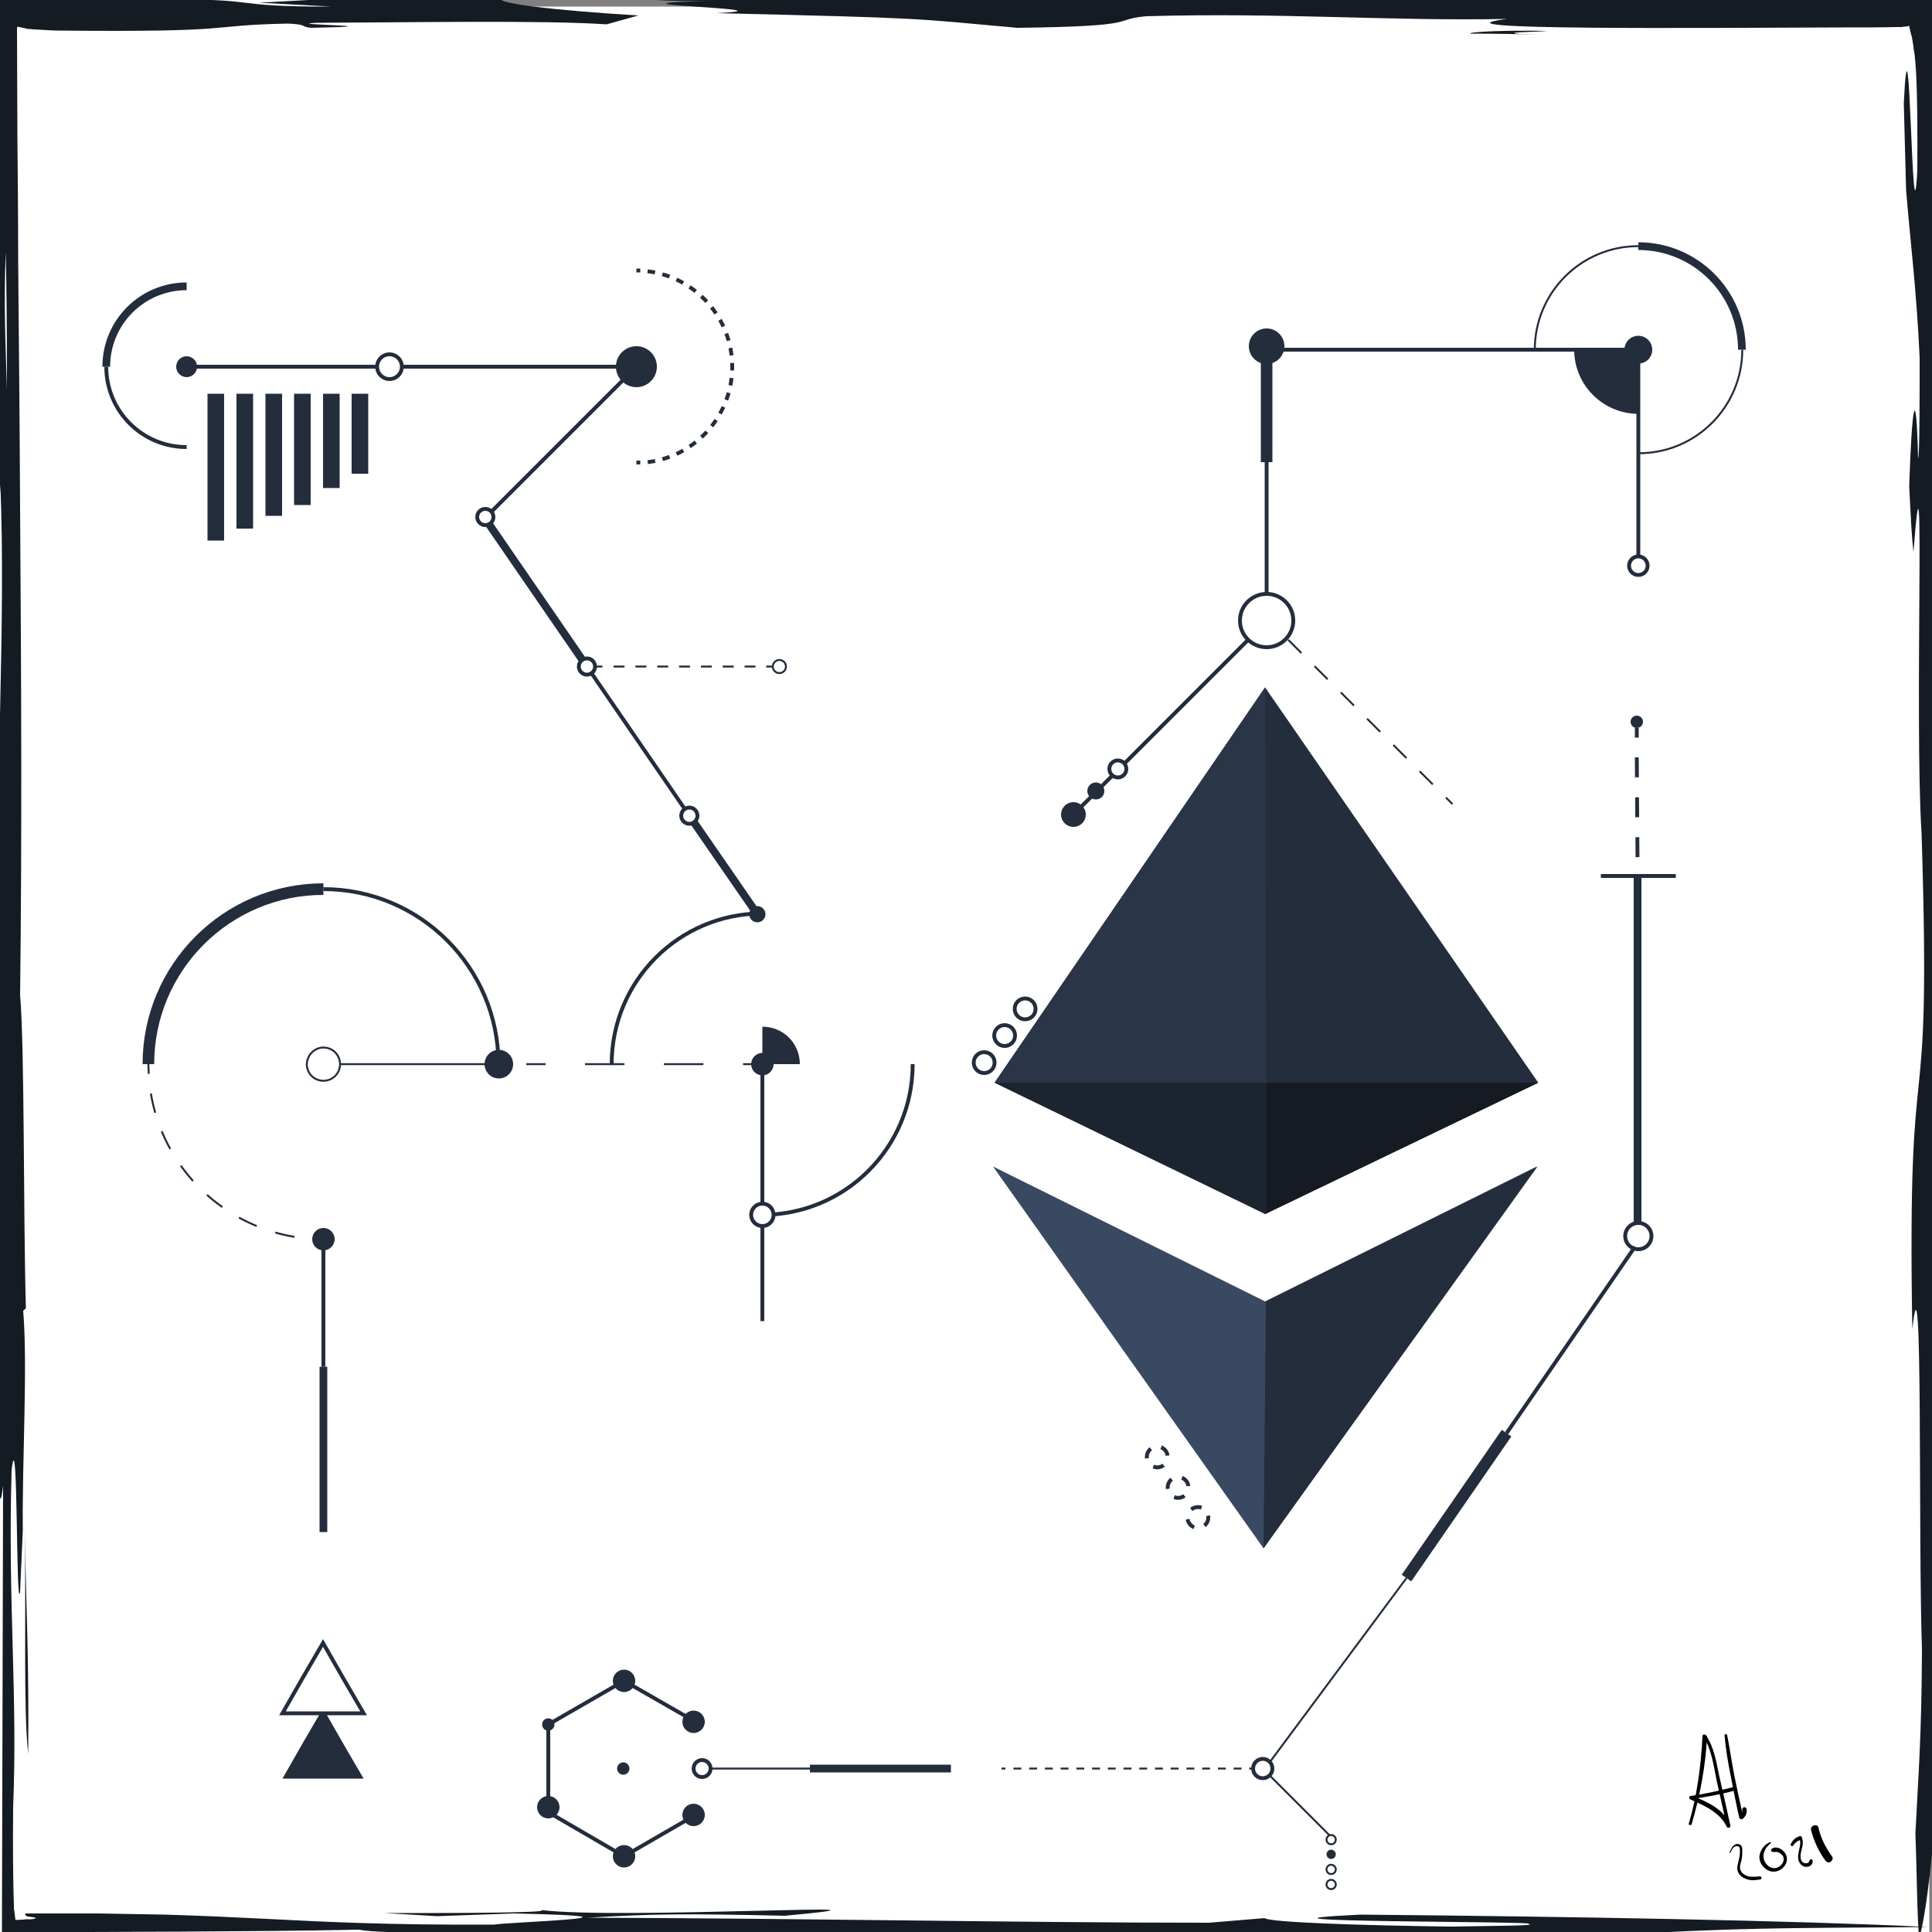 <?xml version="1.0" encoding="utf-8"?>
<!-- Generator: Adobe Illustrator 25.1.0, SVG Export Plug-In . SVG Version: 6.00 Build 0)  -->
<svg version="1.1" xmlns="http://www.w3.org/2000/svg" xmlns:xlink="http://www.w3.org/1999/xlink" x="0px" y="0px"
	 viewBox="0 0 500 500" style="enable-background:new 0 0 500 500;" xml:space="preserve">
<rect x="0" y="0" width="500" height="500" fill="#808080" stroke="none"/>
<style type="text/css">
	.st0{fill:#FFFFFF;}
	.st1{fill:#141B23;}
	.st2{fill:#232D3C;}
	.st3{fill:#394961;}
	.st4{fill:#2A3648;}
	.st5{fill:#151A23;}
	.st6{fill:#FFFFFF;stroke:#232D3C;stroke-width:0.5;stroke-miterlimit:10;}
	.st7{fill:#1C2430;}
	.st8{fill:none;stroke:#232D3C;stroke-miterlimit:10;}
	.st9{fill:none;stroke:#232D3C;stroke-width:3;stroke-miterlimit:10;}
	.st10{fill:none;stroke:#232D3C;stroke-width:0.5;stroke-miterlimit:10;}
	.st11{fill:none;stroke:#232D3C;stroke-width:2;stroke-miterlimit:10;}
	.st12{fill:none;stroke:#232D3C;stroke-miterlimit:10;stroke-dasharray:5.166,5.166;}
	.st13{fill:#FFFFFF;stroke:#232D3C;stroke-miterlimit:10;}
	.st14{fill:none;stroke:#232D3C;stroke-width:0.5;stroke-miterlimit:10;stroke-dasharray:2.035,2.035;}
	.st15{fill:none;stroke:#232D3C;stroke-width:0.5;stroke-miterlimit:10;stroke-dasharray:5.09,5.09;}
	.st16{fill:none;stroke:#232D3C;stroke-width:0.5;stroke-miterlimit:10;stroke-dasharray:10.213,10.213;}
	.st17{fill:none;stroke:#232D3C;stroke-width:0.5;stroke-miterlimit:10;stroke-dasharray:4.808,4.808;}
	.st18{fill:none;stroke:#232D3C;stroke-miterlimit:10;stroke-dasharray:2.82,2.82;}
	.st19{fill:none;stroke:#232D3C;stroke-miterlimit:10;stroke-dasharray:1.95,1.95;}
	.st20{fill:none;stroke:#232D3C;stroke-width:0.5;stroke-miterlimit:10;stroke-dasharray:2.825,2.825;}
</style>
<g id="Lager_1">
	<g>
		<rect x="-0.7" y="1.7" class="st0" width="500" height="500"/>
		<g>
			<g>
				<g>
					<path class="st1" d="M397.5-4c-15.2,0.3-41.4-0.2-37-1.1l-3.1-0.6C370.3-5.6,424.4-5.6,397.5-4z"/>
					<path class="st0" d="M401.2,0.1c-13.2-0.3-3.1-0.6-0.8-0.9l18.1,0.1C424-0.3,408.7-0.1,401.2,0.1z"/>
					<path class="st1" d="M393.5,8.8l5.4,0.2c-5.4-0.2-13.2-0.3-18.4-0.3c-0.4-0.5,9.4-0.9,19.9-0.7C398.2,8.3,387.9,8.3,393.5,8.8z
						"/>
					<path class="st1" d="M130.1-0.7c-3.9,1.4,13.3,3.4,35.1,4.7L157,6.3c-16.5-1.1-49.4-0.5-75.1-0.4c-9.9,0.5,23.9,0.8-1.4,1.3
						c-2.9-0.3-0.8-0.9-6.1-1.1C51.7,6.6,63.6,8.4,14.2,7.9l-3.7-0.2L8.6,7.6L7.7,7.5c-0.1,0-0.4,0-0.4,0H7.2
						C6.4,7.3,5.6,7.1,4.5,6.9L4.4,7.4c0,9.2,0.1,18.5,0.1,27.8c0.1,10.7,0.2,21.5,0.2,32.2c0.2,21.5,0.4,43,0.5,64.5
						c0.3,42.8,0.5,85.1,0,125.6c1.2,14.4,0.8,56,1.5,81.1L6,339.2c1.2,14.4-0.3,38.9-0.1,56.8l-0.7,16c-1.1,6.1-0.5-45.9-2.2-31.5
						c-1,34.3,1.6,57.8,0.4,87.2c-0.1,11.1,0,17.4,0.1,22c0,1.2,0.1,2.2,0.1,3.2c0,0.2,0,0.5,0,0.7v0.3c0,0.2,0,0.4,0.1,0.6
						c0.1,0.7,0.2,1.5,0.3,2.4c0.5,0,1-0.1,1.7-0.1c0.3,0,0.6,0,0.9-0.1c0.2,0,0.3,0,0.5,0h0.1h0.2c0.2,0,0.5,0,0.7,0
						c2.3-0.3,0.8-0.5-0.9-0.7c-0.5-0.2-0.9-0.4-0.6-0.8c0.2,0,0.4,0,0.6,0c1,0,1.9,0,2.8,0c1.9,0,3.7,0,5.5,0c3.6,0,6.9,0,10.1,0
						c6.3,0.1,11.9,0.2,17,0.3c10.2,0.3,18.4,0.7,26.3,1.1c15.9,0.8,30.8,1.6,58.9,1.5c2.1-0.6,47.1-2,5.2-2.9l-19.9,0.7l-13.6-0.8
						c15.4,0,43.8,0,40.5-0.8c20.3,2.6,106-2.5,63.1,1.5c-26.3-0.6-34-0.5-51,0.5c59.5,0.2,111.9,1.3,160.8,1.3l14.4-1.2
						c1,1.1,24.9,1.9,48.3,2.2c10.1-0.2,23-0.2,19.9-0.7c4.5-0.7-85.3-0.4-43.4-2.4c54.5,0.5,112.1,1.5,147,3.2
						c-25.5,0.3-43.8,0-70.8,1.5c-91.3,1.5-190.2,0.3-278.7,2.2c-3.3-0.8-26.7-1.1-19.7-1.9c-8.2-0.6-30.9,0.1-37-1.1
						c-14.9,0.3-30.4,0.4-46.2,0.5c-7.9,0-15.8,0.1-23.8,0.1c-7.5,0-14.9,0-22.4,0c0.1-40.7,0.2-81,0.3-115.5
						c-2,17.3-1.3-37.4-2.2-54.7c1.2-16.1,0.8-44.1,0.8-64.6c-0.3-2.3-0.5-15-1-11.9c0.3,15.2-0.2,20.8-0.4,36.4
						c-1.5-6.4,0.1-33.5,0.1-56.8l0.8,12.1c0-38.7,2.6-84.7,1.2-119.5l-1.4,29.6C-2,111.9,0,58.7-1.8,26.8
						c-0.5,28.8,0.6,76.7-1.4,75.9c-1-1.6-1-35.2-0.5-51c0.2-8.8,0.4-17.3,0.5-25.6c0.1-8.6,0.1-15.3,0-26.9c3.7,0,7.4,0,11.1-0.1
						c2.8,0,5.7-0.1,8.5-0.1C22-1.1,27.6-1.2,33.1-1.2c11-0.2,21.8-0.3,32.5-0.5C86.9-1.9,108.1-1.8,130.1-0.7z"/>
					<path class="st1" d="M37-4.1C25.8-4.1,17.9-4,12.1-3.8C8.5-3.6,5.5-3.5,2.9-3.5c-3.3,0.2-6.1,0.3-8.4,0.4
						c0.2,4,0.4,7.2,0.6,10.4c0,0.8,0.1,1.6,0.1,2.4c0.1,0.6,0.1,1.2,0.2,1.8c0.1,1.2,0.2,2.5,0.3,4c0.3,6,0.5,14.8,0.4,31.3
						c-1-6.8-1.9,19.7-2,37.8c0.6,17.5,0.2,38.5,0.2,53.9c-0.2,10.5-1.5,9.1-1.5-11.5c0.8-19.2,0.8-40.3,0.6-61.7
						c-0.1-10.7-0.2-21.5-0.3-32.2c0-5.3-0.1-10.6-0.1-15.9c0-7.4,0-14.8-0.1-22c5.5,0,10.9,0,16.2,0c3.2,0,6.4,0.1,9.6,0.1
						C25-4.5,31.1-4.3,37-4.1z"/>
					<path class="st0" d="M85.9,1.7C57.7,1.8,68.4-0.6,40.6,0C52.3-1.3,56,0,81.7-0.1L66.9,0.7L85.9,1.7z"/>
					<path class="st1" d="M-4,144.6c0.1,17.9-0.5,59.6-1.8,60.9c-0.1,2.7-0.8-1.9-0.6,8.2C-6,197.9-5.8,151.4-4,144.6z"/>
					<path class="st0" d="M1.5,65.1c0.2,10.1,0.3,20.4,0.3,35.8C1.5,90.8,0.9,78.5,1.5,65.1z"/>
					<path class="st1" d="M-1.4,168.1c1-3.5,0.3,15.2,0.3,20.4l-0.4,10.7C-1.9,189.1-2,176.3-1.4,168.1z"/>
					<path class="st1" d="M-4.5,322.7c-0.4,26.1-1.3-27.2-1.5,3.9l-0.1-17.9l1.6-6.6L-4.5,322.7z"/>
					<path class="st1" d="M-5.9,362.6c0.4,7.4,0.5,15,0.2,28.2l-0.6-7.2C-6.6,378.7-5.9,372.9-5.9,362.6z"/>
					<path class="st1" d="M-2.3,328.5c0.4,12.6-0.4,10.7-0.8,18.7C-3.5,342.5-2.4,315.8-2.3,328.5z"/>
					<path class="st1" d="M7.3,453.9c-1.3-11.7-0.5-35.6-0.9-58.4C6.8,418.3,7.5,427.9,7.3,453.9z"/>
					<path class="st1" d="M506.2,86.9c-0.4,10.7-0.1,23.2,0.3,30.6l0.4-5.6L506.2,86.9z"/>
					<path class="st1" d="M429.4-5.8c-11.5,1.5,8.4,0.8,30,1.9c6.6,0.1,13.2,0.1,19.9,0c8.6-0.1,17.3-0.2,25.9-0.3l0.1,10.3l0.1,7.5
						c0.1,3.9,0.1,7.9,0.2,11.8c0.1,7.8,0.2,15.6,0.2,23.3l0.8,17.3c0.1-8.4,0.2-18.5,0.4-29.4c0-5.5,0.1-11.2,0.1-17
						c0-8.4,0.1-17,0.1-25.7c-8.7,0-17.5,0-26.2,0c-6.1,0-12.2,0-18.1,0C451-6.1,439.6-6,429.4-5.8z"/>
					<path class="st0" d="M407.7,1.7c21.2,0.6,48.6-0.4,64-0.5c-25.9-0.1-59.4-0.2-77.5-0.3C391.9,1.2,402.4,1.4,407.7,1.7z"/>
					<path class="st1" d="M507,361.6c-0.1-36,1.1-85.9-0.8-125.5c-0.3,18.3-0.8,18.7-1.1,47.3c-2-21.4,0.3-44,0.2-69.7
						c-0.4,21-1.3-6.6-1.4-24.5c0.5-33.9,0.3-87.8,0.2-134.1c-0.2-5.4-0.3-14.2-0.3-23.9c0-11.2,0-23.5,0-34.1c-3,0-6,0-8.8,0
						c-2.3,0-4.4,0-6.4,0.1c-3.2,0-5.9,0.1-8,0.2c-4.2,0.2-6,0.5-3.8,0.9c-28.2,0.2-32.1-1.3-53.1-1.7
						c-62.3,2.3-111.8-4.1-178.9-1.4c4.1-1.1-29.2-1-42.1-1.1c-28.4-0.1-95.4-0.2-80.6,2c19.3,1.5,58.4-0.9,88,0.5
						c51,2.3-53.3,0.9-54.1,2.8c7.4-0.4,11.5,1.4,34.1,0.7C142,1,210,2.2,185.3,3.4c55.2,1.3,50.1,1.3,78,3.8
						c33.1-0.4,23.9-2.1,33.3-3c35.2-1,62.9,1.3,93.4,0.7c-23.1,3,51,2.3,87,2.2c5.6,0,10.1,0,13.7-0.1c0.2,0,0.4,0,0.6,0h0.2
						c0.1,0,0.3,0,0.4,0c0.3,0,0.5,0,0.8-0.1c0.5,0,1-0.1,1.4-0.2c0.2,1.1,0.4,1.8,0.6,2.6c0,0.1,0.1,0.2,0.1,0.3s0.1,0.4,0.1,0.6
						c0.1,0.4,0.1,0.8,0.2,1.2c0.1,0.8,0.2,1.7,0.4,2.8c0.5,4.2,0.8,11.4,0.7,30c-1.4,24.5-1.9-49.8-3.5-17.5l0.6,22.6
						c1.2,14.4,2.7,25.9,3.5,43.2c0,10.3,0,25.7-0.4,26.1c-0.5-20.2-1.6-14-2.3,7.2c0.5,9.9,0.6,12.3,1.1,17.1
						c3.2-41.5,0.2,43.6,2.1,72.8c2.7,85.2-3.8,44.6-2.4,128.3c2.8-25.7,1.5,55.3,2.5,82.7c-0.1,23.2-0.9,31.7-1.7,47.9
						c0.3,6.4,0.5,24.3,1,27c3.8-13,7.3-66.8,10.4-136.6C507.1,363.2,507.1,361.6,507,361.6z"/>
				</g>
			</g>
		</g>
	</g>
	<g id="XMLID_1_">
		<g>
			<polygon class="st2" points="327.4,177.9 398.1,280.2 327.4,314.2 257.4,280.2 			"/>
			<polygon class="st3" points="327.4,336.8 397.7,301.9 327,400.7 257,301.9 			"/>
		</g>
		<g>
		</g>
	</g>
	<g>
		<g>
			<g>
				<path d="M447.9,479.4c0.3-0.7,0.5-1.3,1.3-1.6c0.3-0.1,0.5,0,0.8,0.1c0.3,0.3,0.3,0.8,0.3,1.1c0,0.8-0.1,1.6-0.3,2.3
					c-0.1,0.8-0.4,1.4-0.4,2.2c0,1.2,0.9,2.2,1.9,2.6c1.3,0.7,2.8,0.5,4.1,0.3c0.4-0.1,0.4-0.8-0.1-0.8c-1.6,0.1-3.1,0.4-4.4-0.7
					c-0.5-0.4-0.8-1.1-0.8-1.6c0-0.9,0.4-1.6,0.5-2.4c0.1-0.8,0.1-1.6,0.1-2.4c0-0.5-0.3-1.1-0.8-1.2c-1.3-0.4-2,0.9-2.4,1.9
					C447.4,479.4,447.7,479.6,447.9,479.4L447.9,479.4z"/>
			</g>
		</g>
		<g>
			<g>
				<path d="M458,476.8c-1.3,0.5-2.3,1.8-2.6,3.2s0.4,2.8,1.6,3.7c1.2,0.9,2.7,0.9,3.9,0.1c1.2-0.8,1.9-2.2,1.4-3.6
					c-0.5-1.4-2.3-2.6-3.7-1.8c-0.4,0.3-0.3,0.9,0.3,0.9c0.5,0,0.9-0.1,1.4,0.1c0.4,0.3,0.8,0.5,1.1,0.9c0.5,0.9,0.1,1.9-0.7,2.6
					c-1.9,1.6-4.4-0.4-4.3-2.6c0-1.3,0.9-2.6,1.9-3.3C458.4,476.9,458.2,476.6,458,476.8L458,476.8z"/>
			</g>
		</g>
		<g>
			<g>
				<path d="M464,477.7c0.5-0.8,1.3-1.4,2.2-1.6c-0.1-0.1-0.4-0.1-0.5-0.3c0.8,2-1.2,4.4,0.1,6.4c0.5,0.7,1.3,1.1,2,0.9
					c0.8-0.1,1.4-0.7,1.3-1.6c0-0.4-0.7-0.4-0.8,0c-0.1,0.5-0.5,0.8-1.1,0.7c-0.7,0-1.1-0.7-1.2-1.3c-0.1-0.9,0.1-1.6,0.3-2.4
					c0.3-1.1,0.4-1.9,0-3c-0.1-0.3-0.3-0.4-0.5-0.3c-1.2,0.3-2,1.2-2.4,2.2C463.4,477.7,463.9,477.9,464,477.7L464,477.7z"/>
			</g>
		</g>
		<g>
			<g>
				<path d="M437.8,472.1c2.2-7.5,3.6-15,4-22.9c-0.3,0.1-0.7,0.1-0.9,0.3c2,3.2,2.6,7.4,3.3,11c0.9,4,1.8,8.1,2.7,12.1
					c0.3-0.1,0.7-0.3,0.9-0.4c-1.8-4.1-6-5.9-10-7.5c0,0.3-0.1,0.7-0.1,0.9c3.7-0.5,7.6-1.2,11.2-2.2c0.7-0.1,0.4-1.1-0.3-0.9
					c-3.6,0.9-7.4,1.8-11.1,2.3c-0.5,0.1-0.4,0.8,0,0.9c3.6,1.6,7.6,3.3,9.4,7.1c0.3,0.5,1.1,0.1,0.9-0.4c-0.9-4.1-1.8-8.3-2.8-12.5
					c-0.8-3.6-1.3-7.6-3.5-10.8c-0.3-0.4-0.9-0.3-0.9,0.3c-0.4,7.7-1.4,15.3-3.6,22.8C437.2,472.2,437.7,472.5,437.8,472.1
					L437.8,472.1z"/>
			</g>
		</g>
		<g>
			<g>
				<path d="M446.3,449c0.3,3.6,0.9,7.1,1.6,10.6c0.7,3.6,1.4,7.2,2.2,10.8c0.1,0.3,0.5,0.5,0.8,0.4c0.9-0.7,1.3-1.6,1.1-2.7
					c-0.3-0.7-1.2-0.4-1.1,0.3c0.1,0.7,0,1.2-0.5,1.6c0.3,0.1,0.5,0.3,0.8,0.4c-0.8-3.5-1.6-7.1-2.3-10.6c-0.7-3.5-1.2-7.1-1.9-10.7
					C447,448.7,446.3,448.8,446.3,449L446.3,449z"/>
			</g>
		</g>
		<g>
			<g>
				<path d="M468.7,473.6c0.7,2.8,2,5.6,3.7,7.9c0.3,0.4,0.9,0.7,1.4,0.3c0.4-0.3,0.7-0.9,0.3-1.4c-1.6-2.2-2.9-4.7-3.5-7.5
					C470.3,471.9,468.4,472.4,468.7,473.6L468.7,473.6z"/>
			</g>
		</g>
	</g>
	<polygon class="st4" points="257.4,280.2 327.4,177.9 327.7,280.2 	"/>
	<polygon class="st5" points="327.4,314.2 398.1,280.2 327.7,280.2 	"/>
	<polygon class="st2" points="327.6,336.8 327,400.7 397.9,301.9 	"/>
	<line class="st6" x1="326.8" y1="457.7" x2="344.5" y2="475.4"/>
	<circle class="st6" cx="344.5" cy="476.1" r="1.2"/>
	<circle class="st2" cx="344.5" cy="479.9" r="1.2"/>
	<circle class="st6" cx="344.5" cy="483.8" r="1.2"/>
	<circle class="st6" cx="344.5" cy="487.7" r="1.2"/>
</g>
<g id="Lager_3">
	<polygon class="st7" points="257.4,280.2 327.7,280.2 327.7,314.2 	"/>
</g>
<g id="Lager_2">
	<line class="st8" x1="389.9" y1="370.9" x2="423.1" y2="322.7"/>
	<line class="st9" x1="364" y1="408.4" x2="389.9" y2="370.9"/>
	<line class="st10" x1="326.2" y1="459.3" x2="364" y2="408.4"/>
	<g>
		<line class="st11" x1="423.8" y1="226.7" x2="423.8" y2="316.5"/>
		<g>
			<g>
				<line class="st8" x1="423.6" y1="188.4" x2="423.6" y2="190.9"/>
				<line class="st12" x1="423.6" y1="196" x2="423.8" y2="224.5"/>
				<line class="st8" x1="423.8" y1="227" x2="423.8" y2="229.5"/>
			</g>
		</g>
		<line class="st8" x1="414.3" y1="226.7" x2="433.7" y2="226.7"/>
		<circle class="st2" cx="423.6" cy="186.8" r="1.6"/>
		<circle class="st8" cx="424" cy="319.9" r="3.4"/>
	</g>
	<circle class="st13" cx="326.8" cy="457.7" r="2.5"/>
	<g>
		<g>
			<line class="st10" x1="324.3" y1="457.7" x2="323.3" y2="457.7"/>
			<line class="st14" x1="321.3" y1="457.7" x2="261.3" y2="457.7"/>
			<line class="st10" x1="260.2" y1="457.7" x2="259.2" y2="457.7"/>
		</g>
	</g>
	<circle class="st2" cx="141.9" cy="467.7" r="2.9"/>
	<circle class="st2" cx="141.9" cy="446.3" r="1.6"/>
	<g>
		<polyline class="st8" points="181.2,446.3 161.5,435 141.9,446.3 141.9,469 161.5,480.4 181.2,469 		"/>
		<path class="st2" d="M181.1,446.4"/>
		<path class="st2" d="M181.1,469.1"/>
		<circle class="st2" cx="161.5" cy="480.4" r="2.9"/>
		<circle class="st2" cx="161.5" cy="435" r="2.9"/>
		<circle class="st2" cx="179.5" cy="445.6" r="2.9"/>
		<circle class="st2" cx="179.5" cy="469.7" r="2.9"/>
		<circle class="st2" cx="161.3" cy="457.7" r="1.6"/>
		<line class="st11" x1="209.6" y1="457.7" x2="246.1" y2="457.7"/>
		<line class="st10" x1="181.2" y1="457.7" x2="209.6" y2="457.7"/>
		<circle class="st13" cx="181.7" cy="457.7" r="2.2"/>
	</g>
	<polygon class="st2" points="83.6,442.1 88.8,451.2 94.1,460.3 83.6,460.3 73.1,460.3 78.3,451.2 	"/>
	<polygon class="st13" points="83.6,425.2 88.8,434.3 94.1,443.4 83.6,443.4 73.1,443.4 78.3,434.3 	"/>
	<line class="st8" x1="83.7" y1="353.7" x2="83.7" y2="320.7"/>
	<line class="st11" x1="83.7" y1="396.5" x2="83.7" y2="353.7"/>
	<path class="st8" d="M83.7,230.1c25,0,45.3,20.3,45.3,45.3"/>
	<path class="st9" d="M38.4,275.4c0-25,20.3-45.3,45.3-45.3"/>
	<g>
		<g>
			<path class="st10" d="M83.7,320.7c-0.8,0-1.7,0-2.5-0.1"/>
			<path class="st15" d="M76.2,320.1c-19.8-3.3-35.3-19.5-37.5-39.6"/>
			<path class="st10" d="M38.5,277.9c0-0.8-0.1-1.7-0.1-2.5"/>
		</g>
	</g>
	<path class="st2" d="M83.7,320.7"/>
	<path class="st2" d="M129.1,275.4"/>
	<path class="st10" d="M83.7,271.1c2.4,0,4.3,1.9,4.3,4.3c0,2.4-1.9,4.3-4.3,4.3c-2.4,0-4.3-1.9-4.3-4.3
		C79.5,273,81.4,271.1,83.7,271.1"/>
	<line class="st8" x1="197.3" y1="275.4" x2="197.3" y2="341.9"/>
	<g>
		<g>
			<line class="st10" x1="136.2" y1="275.4" x2="141.2" y2="275.4"/>
			<line class="st16" x1="151.4" y1="275.4" x2="187.2" y2="275.4"/>
			<line class="st10" x1="192.3" y1="275.4" x2="197.3" y2="275.4"/>
		</g>
	</g>
	<line class="st10" x1="88" y1="275.4" x2="129.1" y2="275.4"/>
	<circle class="st2" cx="83.7" cy="320.7" r="2.9"/>
	<circle class="st2" cx="129.1" cy="275.4" r="3.7"/>
	<path class="st2" d="M158.3,275.4"/>
	<path class="st2" d="M197.3,314.4"/>
	<path class="st8" d="M236.2,275.4c0,21.5-17.4,39-39,39"/>
	<path class="st2" d="M236.2,275.4"/>
	<path class="st2" d="M197.3,236.4"/>
	<path class="st8" d="M158.3,275.4c0-21.5,17.4-39,39-39"/>
	<circle class="st13" cx="197.3" cy="314.4" r="2.9"/>
	<circle class="st2" cx="197.3" cy="275.4" r="2.9"/>
	<path class="st2" d="M341.9,124.1"/>
	<g>
		<line class="st8" x1="424" y1="90.5" x2="424" y2="146.4"/>
		<path class="st10" d="M450.9,90.5c0,14.8-12,26.8-26.8,26.8"/>
		<path class="st11" d="M424,63.7c14.8,0,26.8,12,26.8,26.8"/>
		<path class="st10" d="M397.2,90.5c0-14.8,12-26.8,26.8-26.8"/>
		<path class="st2" d="M397.2,90.5"/>
		<path class="st2" d="M424,117.4"/>
		<line class="st8" x1="327.8" y1="90.5" x2="424" y2="90.5"/>
		<circle class="st2" cx="424" cy="90.5" r="3.6"/>
		<path class="st2" d="M424,107.1"/>
		<path class="st2" d="M424,73.9"/>
		<path class="st2" d="M424,107.1V90.5h-16.6C407.4,99.7,414.9,107.1,424,107.1"/>
		<circle class="st13" cx="424" cy="146.4" r="2.4"/>
	</g>
	<g>
		<g>
			<g>
				<line class="st10" x1="328.2" y1="160.4" x2="330" y2="162.2"/>
				<line class="st17" x1="333.4" y1="165.6" x2="372.5" y2="204.7"/>
				<line class="st10" x1="374.2" y1="206.4" x2="375.9" y2="208.1"/>
			</g>
		</g>
		<line class="st8" x1="277.8" y1="210.8" x2="328.2" y2="160.4"/>
		<line class="st8" x1="327.8" y1="119.6" x2="327.8" y2="160.6"/>
		<line class="st9" x1="327.8" y1="92.9" x2="327.8" y2="119.6"/>
		<circle class="st13" cx="327.8" cy="160.6" r="6.9"/>
		<circle class="st2" cx="283.6" cy="204.7" r="2.2"/>
		<circle class="st2" cx="277.8" cy="210.8" r="3.2"/>
		<circle class="st13" cx="289.3" cy="199" r="2.2"/>
		<circle class="st2" cx="327.8" cy="89.6" r="4.6"/>
	</g>
	<g>
		<line class="st11" x1="178.4" y1="211.1" x2="196" y2="236.6"/>
		<line class="st8" x1="151.9" y1="172.5" x2="178.4" y2="211.1"/>
		<line class="st11" x1="126.1" y1="135" x2="151.9" y2="172.5"/>
		<circle class="st13" cx="178.4" cy="211.1" r="2.1"/>
		<circle class="st13" cx="151.9" cy="172.5" r="2.1"/>
		<circle class="st2" cx="196" cy="236.6" r="2.1"/>
		<circle class="st13" cx="125.6" cy="133.8" r="2.1"/>
	</g>
	<g>
		<rect x="53.7" y="101.9" class="st2" width="4.3" height="38"/>
		<rect x="61.2" y="101.9" class="st2" width="4.3" height="34.9"/>
		<rect x="68.7" y="101.9" class="st2" width="4.3" height="31.6"/>
		<rect x="76.1" y="101.9" class="st2" width="4.3" height="28.8"/>
		<rect x="83.6" y="101.9" class="st2" width="4.3" height="24.4"/>
		<rect x="91" y="101.9" class="st2" width="4.3" height="20.7"/>
	</g>
	<line class="st8" x1="164.7" y1="94.9" x2="127.1" y2="132.5"/>
	<line class="st8" x1="100.8" y1="94.9" x2="164.7" y2="94.9"/>
	<line class="st8" x1="48.3" y1="94.9" x2="100.8" y2="94.9"/>
	<circle class="st13" cx="100.8" cy="94.9" r="3.2"/>
	<path class="st2" d="M48.3,115.7"/>
	<path class="st2" d="M57.9,94.9"/>
	<path class="st2" d="M57.9,94.9"/>
	<path class="st2" d="M63.7,14"/>
	<path class="st11" d="M27.5,94.9c0-11.5,9.3-20.8,20.8-20.8"/>
	<path class="st8" d="M48.3,115.7c-11.5,0-20.8-9.3-20.8-20.8"/>
	<circle class="st2" cx="48.3" cy="94.9" r="2.7"/>
	<circle class="st2" cx="164.7" cy="94.9" r="5.3"/>
	<g>
		
			<ellipse transform="matrix(0.987 -0.16 0.16 0.987 -58.893 54.75)" class="st18" cx="310.1" cy="392.7" rx="2.7" ry="2.7"/>
	</g>
	<g>
		
			<ellipse transform="matrix(0.383 -0.924 0.924 0.383 -167.497 519.176)" class="st18" cx="304.8" cy="384.9" rx="2.7" ry="2.7"/>
	</g>
	<g>
		
			<ellipse transform="matrix(0.383 -0.924 0.924 0.383 -163.524 509.314)" class="st18" cx="299.4" cy="377" rx="2.7" ry="2.7"/>
	</g>
	<circle class="st8" cx="254.7" cy="275" r="2.7"/>
	<circle class="st8" cx="260" cy="268" r="2.7"/>
	<circle class="st8" cx="265.3" cy="261.1" r="2.7"/>
	<path class="st2" d="M197.3,285.1"/>
	<path class="st2" d="M207,275.4c0-5.4-4.3-9.7-9.7-9.7v9.7H207z"/>
	<g>
		<g>
			<path class="st8" d="M164.7,70c0.3,0,0.7,0,1,0"/>
			<path class="st19" d="M167.6,70.2c12.3,1.5,21.9,12,21.9,24.7c0,13.1-10.1,23.8-22.9,24.8"/>
			<path class="st8" d="M165.7,119.7c-0.3,0-0.7,0-1,0"/>
		</g>
	</g>
	<g>
		<g>
			<line class="st10" x1="154.4" y1="172.5" x2="155.9" y2="172.5"/>
			<line class="st20" x1="158.8" y1="172.5" x2="196.9" y2="172.5"/>
			<line class="st10" x1="198.3" y1="172.5" x2="199.8" y2="172.5"/>
		</g>
	</g>
	<circle class="st10" cx="201.7" cy="172.5" r="1.7"/>
</g>
</svg>
